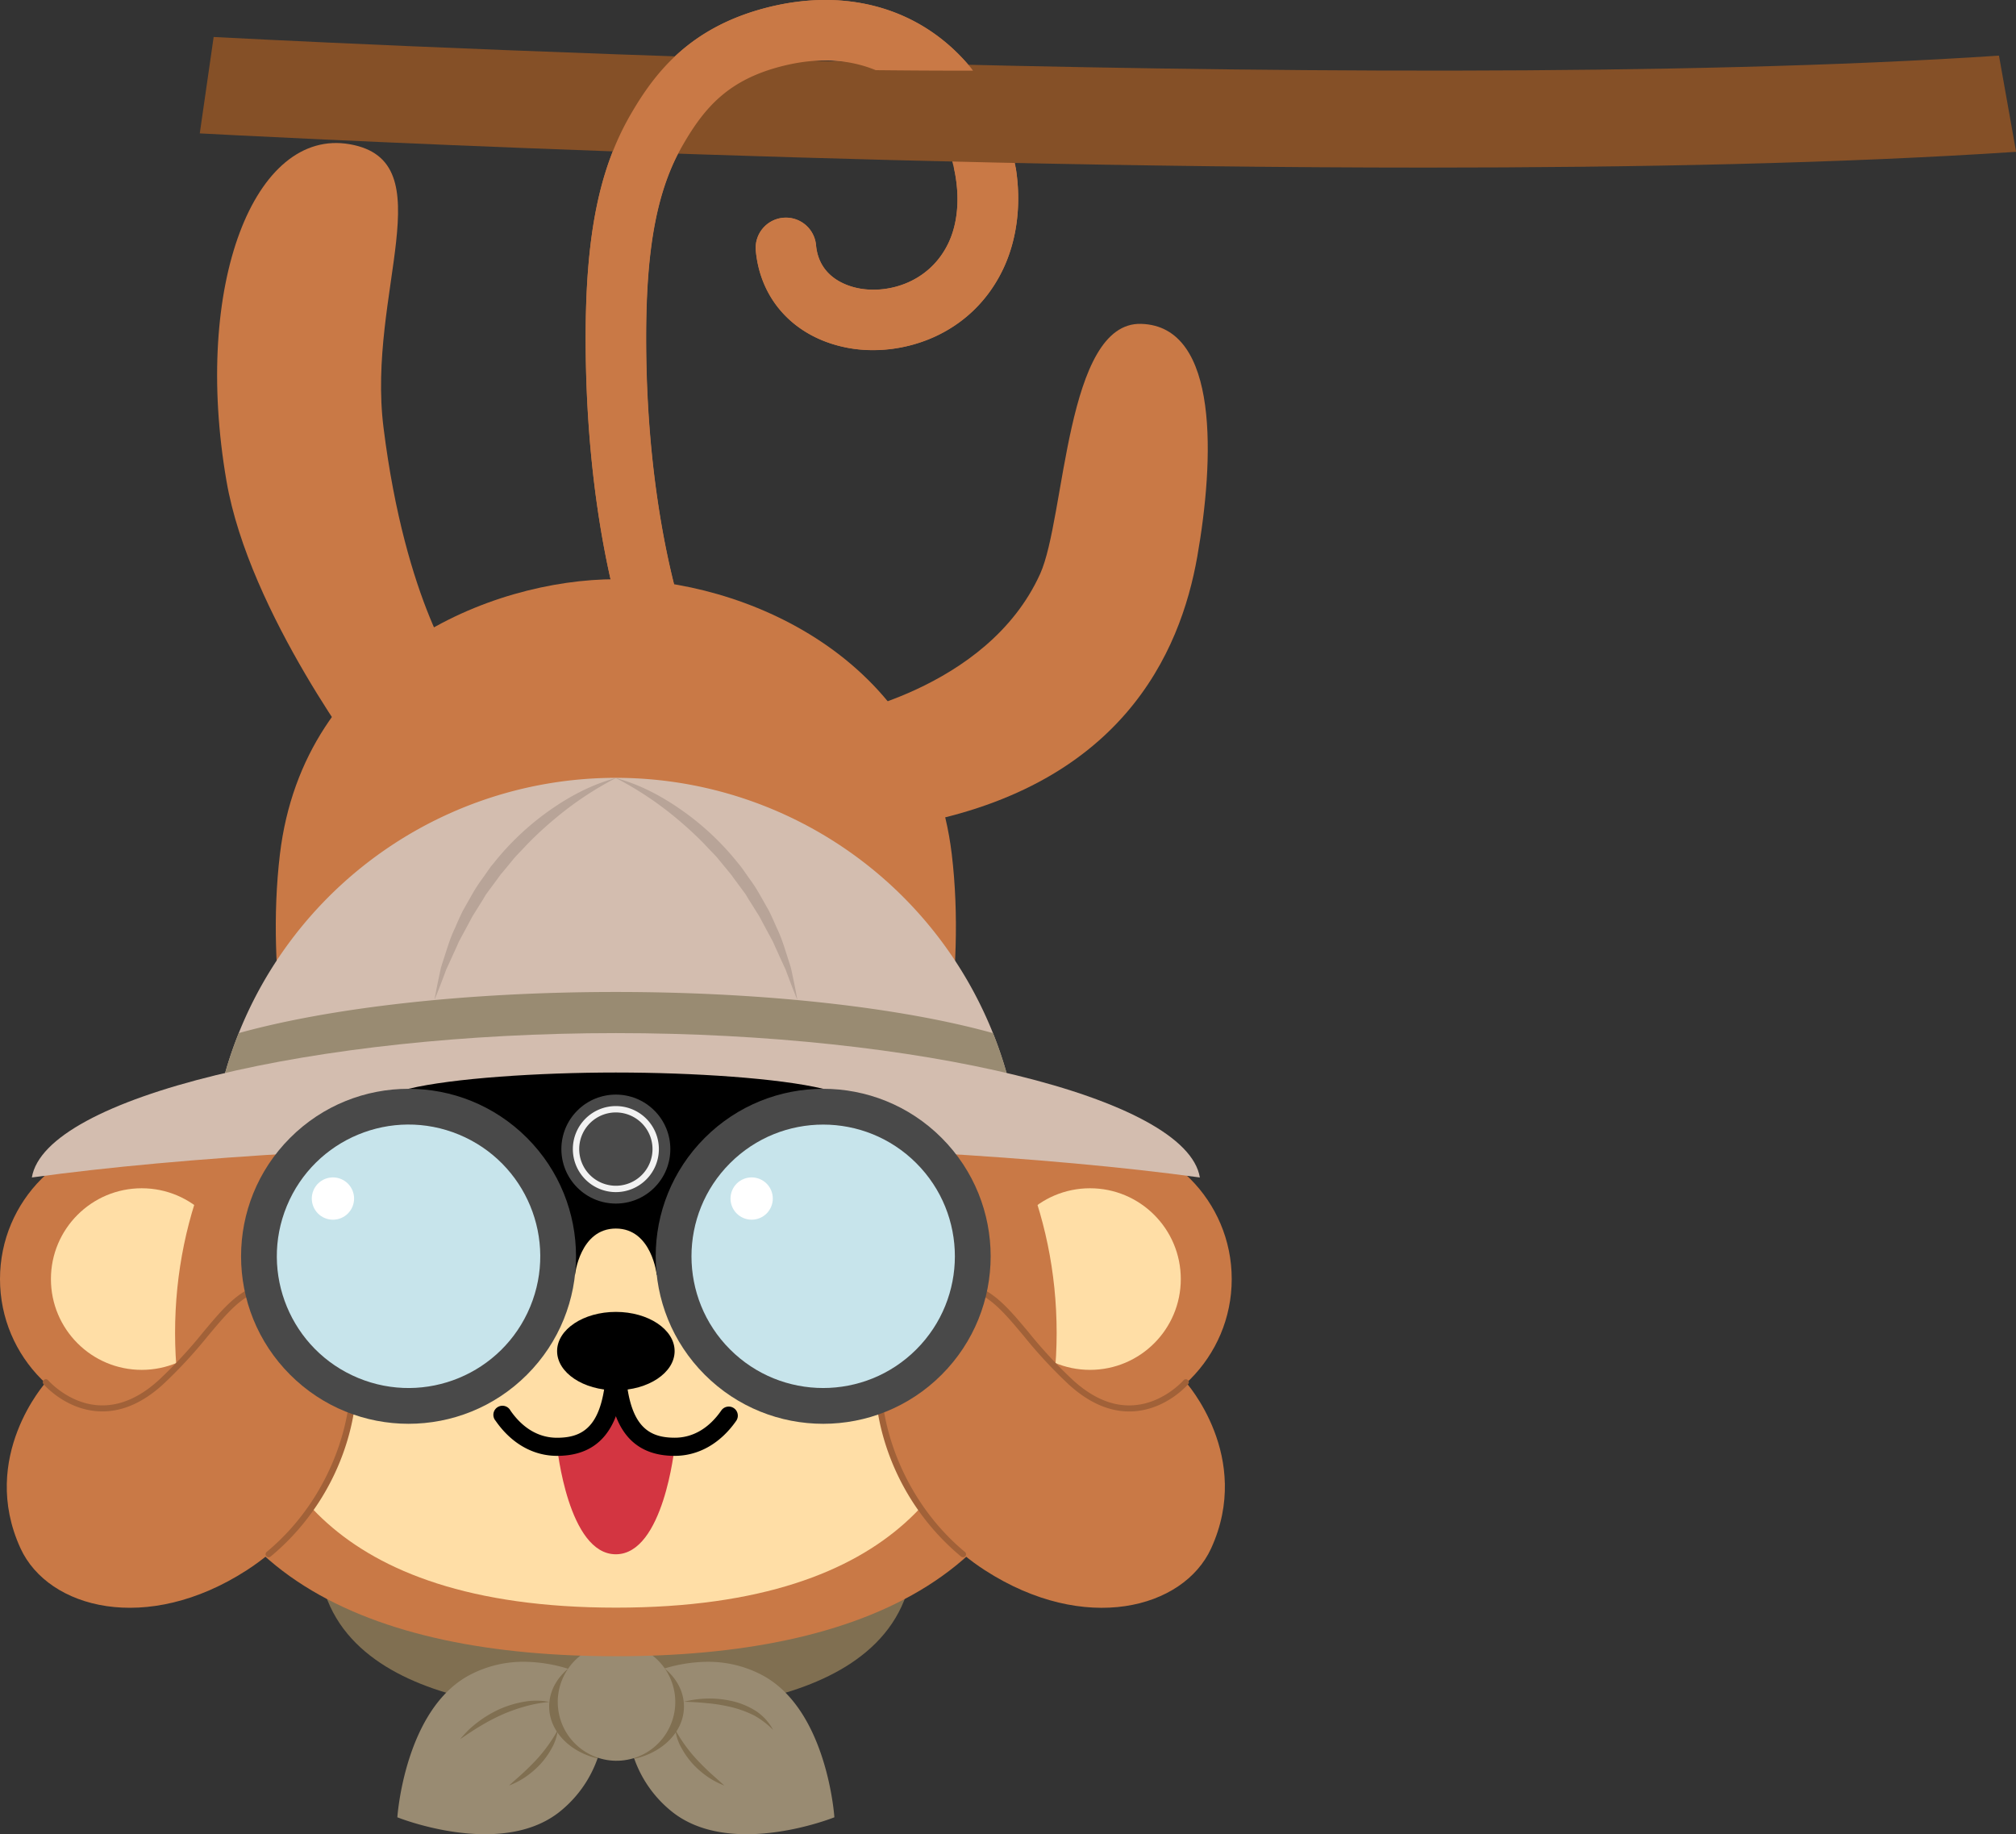 <svg xmlns="http://www.w3.org/2000/svg" viewBox="0 0 833.36 758.12"><rect x="0" y="0" width="833.36" height="758.12" fill="#333333" stroke="none"/><defs><style>.cls-1{fill:#c97946;}.cls-2{fill:#806f51;}.cls-3{fill:#998b72;}.cls-4{fill:#ffdea6;}.cls-5{fill:#b56d3f;}.cls-6{fill:#a16138;}.cls-7{fill:#d3bdaf;}.cls-8{fill:#b8a498;}.cls-9{fill:#d33541;}.cls-10{fill:#855027;}.cls-11{fill:#494949;}.cls-12{fill:#c7e4eb;}.cls-13{fill:#f2f2f2;}.cls-14{fill:#fff;}</style></defs><g id="圖層_2" data-name="圖層 2"><g id="Layer_1" data-name="Layer 1"><path class="cls-1" d="M273.36,279.73a12.48,12.48,0,0,1-11.58-7.8c-.8-2-19.7-49.6-19.7-132.28,0-42.18,5.54-69.78,18.53-92.27,10-17.28,24.46-36,56.23-44.2,33.64-8.63,64.48.49,84.61,25,19.71,24,25.1,58.26,13.09,83.22-13.34,27.73-42.32,36.25-63.62,32.44-21.79-3.91-36.54-19.3-38.5-40.17a12.5,12.5,0,1,1,24.89-2.34c1.27,13.46,13,17,18,17.9,12.26,2.2,29-2.7,36.67-18.67s3.43-40.28-9.89-56.53c-8.05-9.82-26.43-25-59.07-16.66-21.54,5.53-31.57,16.53-40.79,32.49-10.64,18.42-15.18,42.27-15.18,79.76,0,77.36,17.7,122.47,17.88,122.92a12.51,12.51,0,0,1-11.6,17.16Z"/><path class="cls-2" d="M133.66,656.35c16.42,58.08,120.92,50.7,120.92,50.7s104.5,7.38,120.92-50.7Z"/><path class="cls-3" d="M247,726.82a49,49,0,0,1-16.45,22.63c-24.6,18.47-66.3,1.67-66.3,1.67s3-44.9,30.25-59a47.65,47.65,0,0,1,22.1-5.28,62.54,62.54,0,0,1,18.25,2.9,68.58,68.58,0,0,1,15.87,7v0A70.38,70.38,0,0,1,247,726.82Z"/><path class="cls-3" d="M344.91,751.12s-41.73,16.8-66.3-1.67a48.78,48.78,0,0,1-16.4-22.5,70.82,70.82,0,0,1-3.78-30.15v0a70,70,0,0,1,16.3-7.2,62.47,62.47,0,0,1,17.8-2.75,47.65,47.65,0,0,1,22.1,5.28C342,706.22,344.91,751.12,344.91,751.12Z"/><path class="cls-2" d="M250.73,696.8a70.38,70.38,0,0,1-3.72,30c-11.55-2.75-20-11.32-20-21.5,0-6.07,3-11.55,7.83-15.6a68.58,68.58,0,0,1,15.87,7Z"/><path class="cls-2" d="M282.73,705.32c0,10.33-8.7,19-20.52,21.63a70.82,70.82,0,0,1-3.78-30.15v0a70,70,0,0,1,16.3-7.2C279.68,693.65,282.73,699.2,282.73,705.32Z"/><circle class="cls-3" cx="254.88" cy="703.44" r="24.29" transform="translate(-154.8 77.38) rotate(-13.28)"/><path class="cls-2" d="M227.15,703.44a55,55,0,0,0-10,1.84,69.41,69.41,0,0,0-9.46,3.35,83.16,83.16,0,0,0-8.93,4.65c-2.91,1.72-5.7,3.64-8.59,5.57,1.11-1.32,2.3-2.58,3.52-3.83a47.42,47.42,0,0,1,4-3.36,46.82,46.82,0,0,1,9-5.32,43.2,43.2,0,0,1,10.06-3A28.68,28.68,0,0,1,227.15,703.44Z"/><path class="cls-2" d="M230.59,715a20.46,20.46,0,0,1-2.51,7.56,33.57,33.57,0,0,1-4.64,6.52,36.94,36.94,0,0,1-6,5.21,31.8,31.8,0,0,1-7,3.69c1.94-1.82,3.93-3.46,5.8-5.21s3.7-3.53,5.42-5.38A62.55,62.55,0,0,0,230.59,715Z"/><path class="cls-2" d="M282.73,703.37a42.11,42.11,0,0,1,20.42-.16,32,32,0,0,1,9.57,4.13,21.68,21.68,0,0,1,6.87,7.68,34.56,34.56,0,0,0-7.87-6,45.25,45.25,0,0,0-9.17-3.38,68.56,68.56,0,0,0-9.76-1.64C289.48,703.68,286.14,703.42,282.73,703.37Z"/><path class="cls-2" d="M279.18,715a62.11,62.11,0,0,0,9,12.39c1.73,1.85,3.53,3.64,5.42,5.38s3.86,3.39,5.8,5.21a31.8,31.8,0,0,1-7-3.69,36.94,36.94,0,0,1-6-5.21,33.57,33.57,0,0,1-4.64-6.52A20.27,20.27,0,0,1,279.18,715Z"/><path class="cls-1" d="M344.12,296.23s63.8-10.43,85.83-59c10.51-23.17,10.44-104.25,41.76-103.37,32.65.92,30.16,56.83,23.2,96.27s-31.32,96.27-121.79,111.35Z"/><path class="cls-1" d="M189.86,278.84s-22.24-29.39-31.32-102.07c-7-55.68,25.52-110.2-13.92-117.15s-65,58-51,139.18c9.41,54.89,58,118.31,58,118.31Z"/><path class="cls-1" d="M392,427.1c-7.22,52.83-24.37,94.15-24.37,94.15H141.54s-17.18-41.32-24.4-94.12c-3.18-23.3-4.43-48.83-1.43-74.05C125.56,270.73,203,239.4,254.59,239.4s129,31.33,138.85,113.68C396.44,378.28,395.19,403.8,392,427.1Z"/><circle class="cls-1" cx="58.58" cy="528.66" r="58.58"/><circle class="cls-4" cx="58.58" cy="528.66" r="37.53"/><circle class="cls-1" cx="450.58" cy="528.66" r="58.58"/><circle class="cls-4" cx="450.58" cy="528.66" r="37.53"/><path class="cls-5" d="M392,427.1c-7.22,52.83-24.37,94.15-24.37,94.15H141.54s-17.18-41.32-24.4-94.12a174.72,174.72,0,0,1,274.87,0Z"/><path class="cls-1" d="M436.79,550.93c0-100.63-81.58-178.16-182.21-178.16S72.37,450.3,72.37,550.93,154,684.55,254.58,684.55,436.79,651.56,436.79,550.93Z"/><path class="cls-4" d="M328.61,432.73c-47.23-2.85-74,26-74,26s-26.8-28.82-74-26c-68.3,4.11-84.89,90.93-78.51,132.8,5.92,38.82,31.75,98.94,152.54,98.94s146.62-60.12,152.54-98.94C413.5,523.66,396.91,436.84,328.61,432.73Z"/><circle cx="162.35" cy="513.39" r="18"/><circle cx="346.81" cy="513.39" r="18"/><path class="cls-1" d="M19,571.3s20.88,24.36,47.56,0,31-48.43,61.29-37S151.8,616.91,102,649c-41.3,26.65-82,15.92-93.5-9C-8.87,602.13,19,571.3,19,571.3Z"/><path class="cls-6" d="M111.08,643.64a1.24,1.24,0,0,1-1-.45,1.25,1.25,0,0,1,.16-1.76C137.65,618.7,148,583.26,144.12,560c-2.1-12.52-8-21.22-16.74-24.5-20.88-7.89-28.62,1.37-41.46,16.71a195.68,195.68,0,0,1-18.55,20c-8.68,7.92-17.71,11.65-26.79,11.1C27.07,582.5,18.39,572.54,18,572.12a1.25,1.25,0,0,1,1.9-1.63c.08.1,8.39,9.59,20.85,10.34,8.37.49,16.77-3,24.92-10.45A193.76,193.76,0,0,0,84,550.6c12.6-15.07,21.7-26,44.26-17.44,9.56,3.61,16.06,13,18.32,26.43,3.89,23.23-5.31,59.35-34.71,83.76A1.2,1.2,0,0,1,111.08,643.64Z"/><path class="cls-1" d="M490.19,571.3s-20.88,24.36-47.56,0-31-48.43-61.29-37-24,82.58,25.79,114.71c41.3,26.65,82.05,15.92,93.5-9C518,602.13,490.19,571.3,490.19,571.3Z"/><path class="cls-6" d="M398.08,643.64a1.2,1.2,0,0,1-.8-.29c-29.4-24.41-38.6-60.53-34.71-83.76,2.26-13.43,8.76-22.82,18.33-26.43,22.54-8.51,31.65,2.37,44.25,17.44a192.72,192.72,0,0,0,18.33,19.78c8.14,7.44,16.54,11,24.92,10.45,12.44-.75,20.76-10.24,20.84-10.34a1.25,1.25,0,0,1,1.9,1.63c-.37.42-9.05,10.38-22.56,11.21-9.13.56-18.11-3.18-26.79-11.1a196,196,0,0,1-18.56-20c-12.83-15.33-20.58-24.58-41.45-16.7-8.7,3.28-14.64,12-16.74,24.5-3.9,23.26,6.48,58.7,33.84,81.43a1.25,1.25,0,0,1,.16,1.76A1.24,1.24,0,0,1,398.08,643.64Z"/><path class="cls-7" d="M254.58,446A1621.72,1621.72,0,0,1,418.71,454a167.91,167.91,0,0,0-328.27,0A1621.78,1621.78,0,0,1,254.58,446Z"/><path class="cls-3" d="M417.74,449.76A166.05,166.05,0,0,0,410.48,427C373,416.6,317,410,254.58,410s-118.38,6.6-155.9,17a166.09,166.09,0,0,0-7.27,22.75Z"/><path class="cls-8" d="M254.58,321.58a137.08,137.08,0,0,0-25.33,16.92,149.54,149.54,0,0,0-11.1,10.24c-1.71,1.85-3.47,3.64-5.19,5.47l-4.8,5.82-1.22,1.43L205.83,363,203.61,366l-2.21,3c-.78,1-1.33,2.13-2,3.18l-4,6.39-3.58,6.67-1.81,3.34c-.62,1.11-1,2.31-1.58,3.45l-3.16,6.94-.81,1.74-.66,1.79-1.35,3.59q-1.37,3.58-2.85,7.18c.45-2.53.93-5.07,1.46-7.6l.8-3.8.42-1.9.56-1.85c1.67-4.89,3-10,5.29-14.65,1-2.38,2.07-4.78,3.24-7.11l3.86-6.82a63.59,63.59,0,0,1,4.28-6.56l2.25-3.21,1.14-1.6,1.25-1.51a111.68,111.68,0,0,1,22.7-21.48C235.24,329.23,244.57,324.24,254.58,321.58Z"/><path class="cls-8" d="M254.58,321.58c10,2.66,19.33,7.65,27.8,13.69a111.73,111.73,0,0,1,22.71,21.48l1.24,1.51,1.14,1.6,2.25,3.21a63.59,63.59,0,0,1,4.28,6.56l3.86,6.82c1.17,2.33,2.19,4.73,3.25,7.11,2.31,4.67,3.62,9.76,5.28,14.65l.56,1.85.42,1.9.8,3.8c.53,2.53,1,5.07,1.46,7.6q-1.49-3.6-2.85-7.18l-1.35-3.59-.66-1.79-.81-1.74-3.15-6.94c-.56-1.14-1-2.34-1.59-3.45l-1.81-3.34-3.58-6.67-4-6.39c-.71-1-1.26-2.19-2-3.18l-2.22-3L303.32,363l-1.11-1.53L301,360l-4.79-5.82c-1.72-1.83-3.49-3.62-5.19-5.47-3.52-3.6-7.24-7-11.11-10.24A137.34,137.34,0,0,0,254.58,321.58Z"/><path class="cls-7" d="M254.58,472.83c87.87,0,178.47,5.19,241.41,13.84C490.5,453.45,379,427,254.58,427S18.67,453.45,13.17,486.67C76.11,478,166.71,472.83,254.58,472.83Z"/><path class="cls-9" d="M230.29,598s4.55,44.41,24.28,44.41S278.87,598,278.87,598s-23.69-5-24-30.38C254.88,567.6,250.09,598.49,230.29,598Z"/><path d="M230.28,601.73c-9.91,0-18.93-5.14-25.4-14.48A3.75,3.75,0,1,1,211,583c5.1,7.36,11.75,11.25,19.24,11.25,12.34,0,20.55-6.09,20.55-35.8a3.75,3.75,0,1,1,7.5,0C258.33,578.59,255.14,601.73,230.28,601.73Z"/><path d="M278.88,601.73c-24.86,0-28-23.14-28-43.3a3.75,3.75,0,1,1,7.5,0c0,29.71,8.21,35.8,20.55,35.8,7.48,0,14.14-3.89,19.23-11.25a3.75,3.75,0,0,1,6.17,4.27C297.81,596.59,288.79,601.73,278.88,601.73Z"/><ellipse cx="254.58" cy="558.43" rx="24.29" ry="16.2"/><path class="cls-10" d="M589.33,69.27c-239.84,0-492.42-13.36-506.75-14.14l5.74-39.84c4.72.25,475.18,25.15,738,7.7l7.08,39.76C761.69,67.51,676.35,69.27,589.33,69.27Z"/><path class="cls-1" d="M323.05,27.4C339.47,23.19,352.27,25,362,29c7,.07,25.77.25,40.22.19-.25-.31-.48-.65-.74-1-20.13-24.54-51-33.66-84.61-25-31.77,8.16-46.25,26.92-56.23,44.2-13,22.49-18.53,50.09-18.53,92.27,0,82.68,18.9,130.29,19.7,132.28A12.5,12.5,0,0,0,285,262.57c-.18-.45-17.88-45.56-17.88-122.92,0-37.49,4.54-61.34,15.18-79.76C291.48,43.93,301.51,32.93,323.05,27.4Z"/><path class="cls-1" d="M394.36,69.59c2.46,11,1.86,22.27-2.35,31-7.68,16-24.41,20.87-36.67,18.67-5-.9-16.76-4.44-18-17.9a12.5,12.5,0,1,0-24.89,2.34c2,20.87,16.71,36.26,38.5,40.17,21.3,3.81,50.28-4.71,63.62-32.44,6-12.57,7.67-27.48,5.29-42.27C414.26,69.3,404.53,69.51,394.36,69.59Z"/><path d="M254.58,443.29c-31.94,0-67.55,2.36-85.7,6.73l68.79,77s2-19.24,16.91-19.24,16.91,19.24,16.91,19.24l68.79-77C322.13,445.65,286.52,443.29,254.58,443.29Z"/><circle class="cls-11" cx="340.28" cy="519.25" r="69.23" transform="translate(-267.5 392.7) rotate(-45)"/><circle class="cls-12" cx="340.28" cy="519.25" r="54.44" transform="translate(-267.5 392.7) rotate(-45)"/><circle class="cls-11" cx="254.58" cy="474.94" r="22.52" transform="translate(-261.27 319.12) rotate(-45)"/><path class="cls-13" d="M254.58,492.72a17.78,17.78,0,1,1,17.78-17.78A17.79,17.79,0,0,1,254.58,492.72Zm0-32.93a15.15,15.15,0,1,0,15.15,15.15A15.17,15.17,0,0,0,254.58,459.79Z"/><circle class="cls-11" cx="168.88" cy="519.25" r="69.23" transform="translate(-317.7 271.5) rotate(-45)"/><circle class="cls-12" cx="168.88" cy="519.25" r="54.44" transform="translate(-375.47 476.56) rotate(-67.5)"/><circle class="cls-14" cx="137.63" cy="495.39" r="8.74" transform="translate(-372.72 432.96) rotate(-67.5)"/><circle class="cls-14" cx="310.71" cy="495.39" r="8.74" transform="translate(-265.87 592.86) rotate(-67.5)"/></g></g></svg>